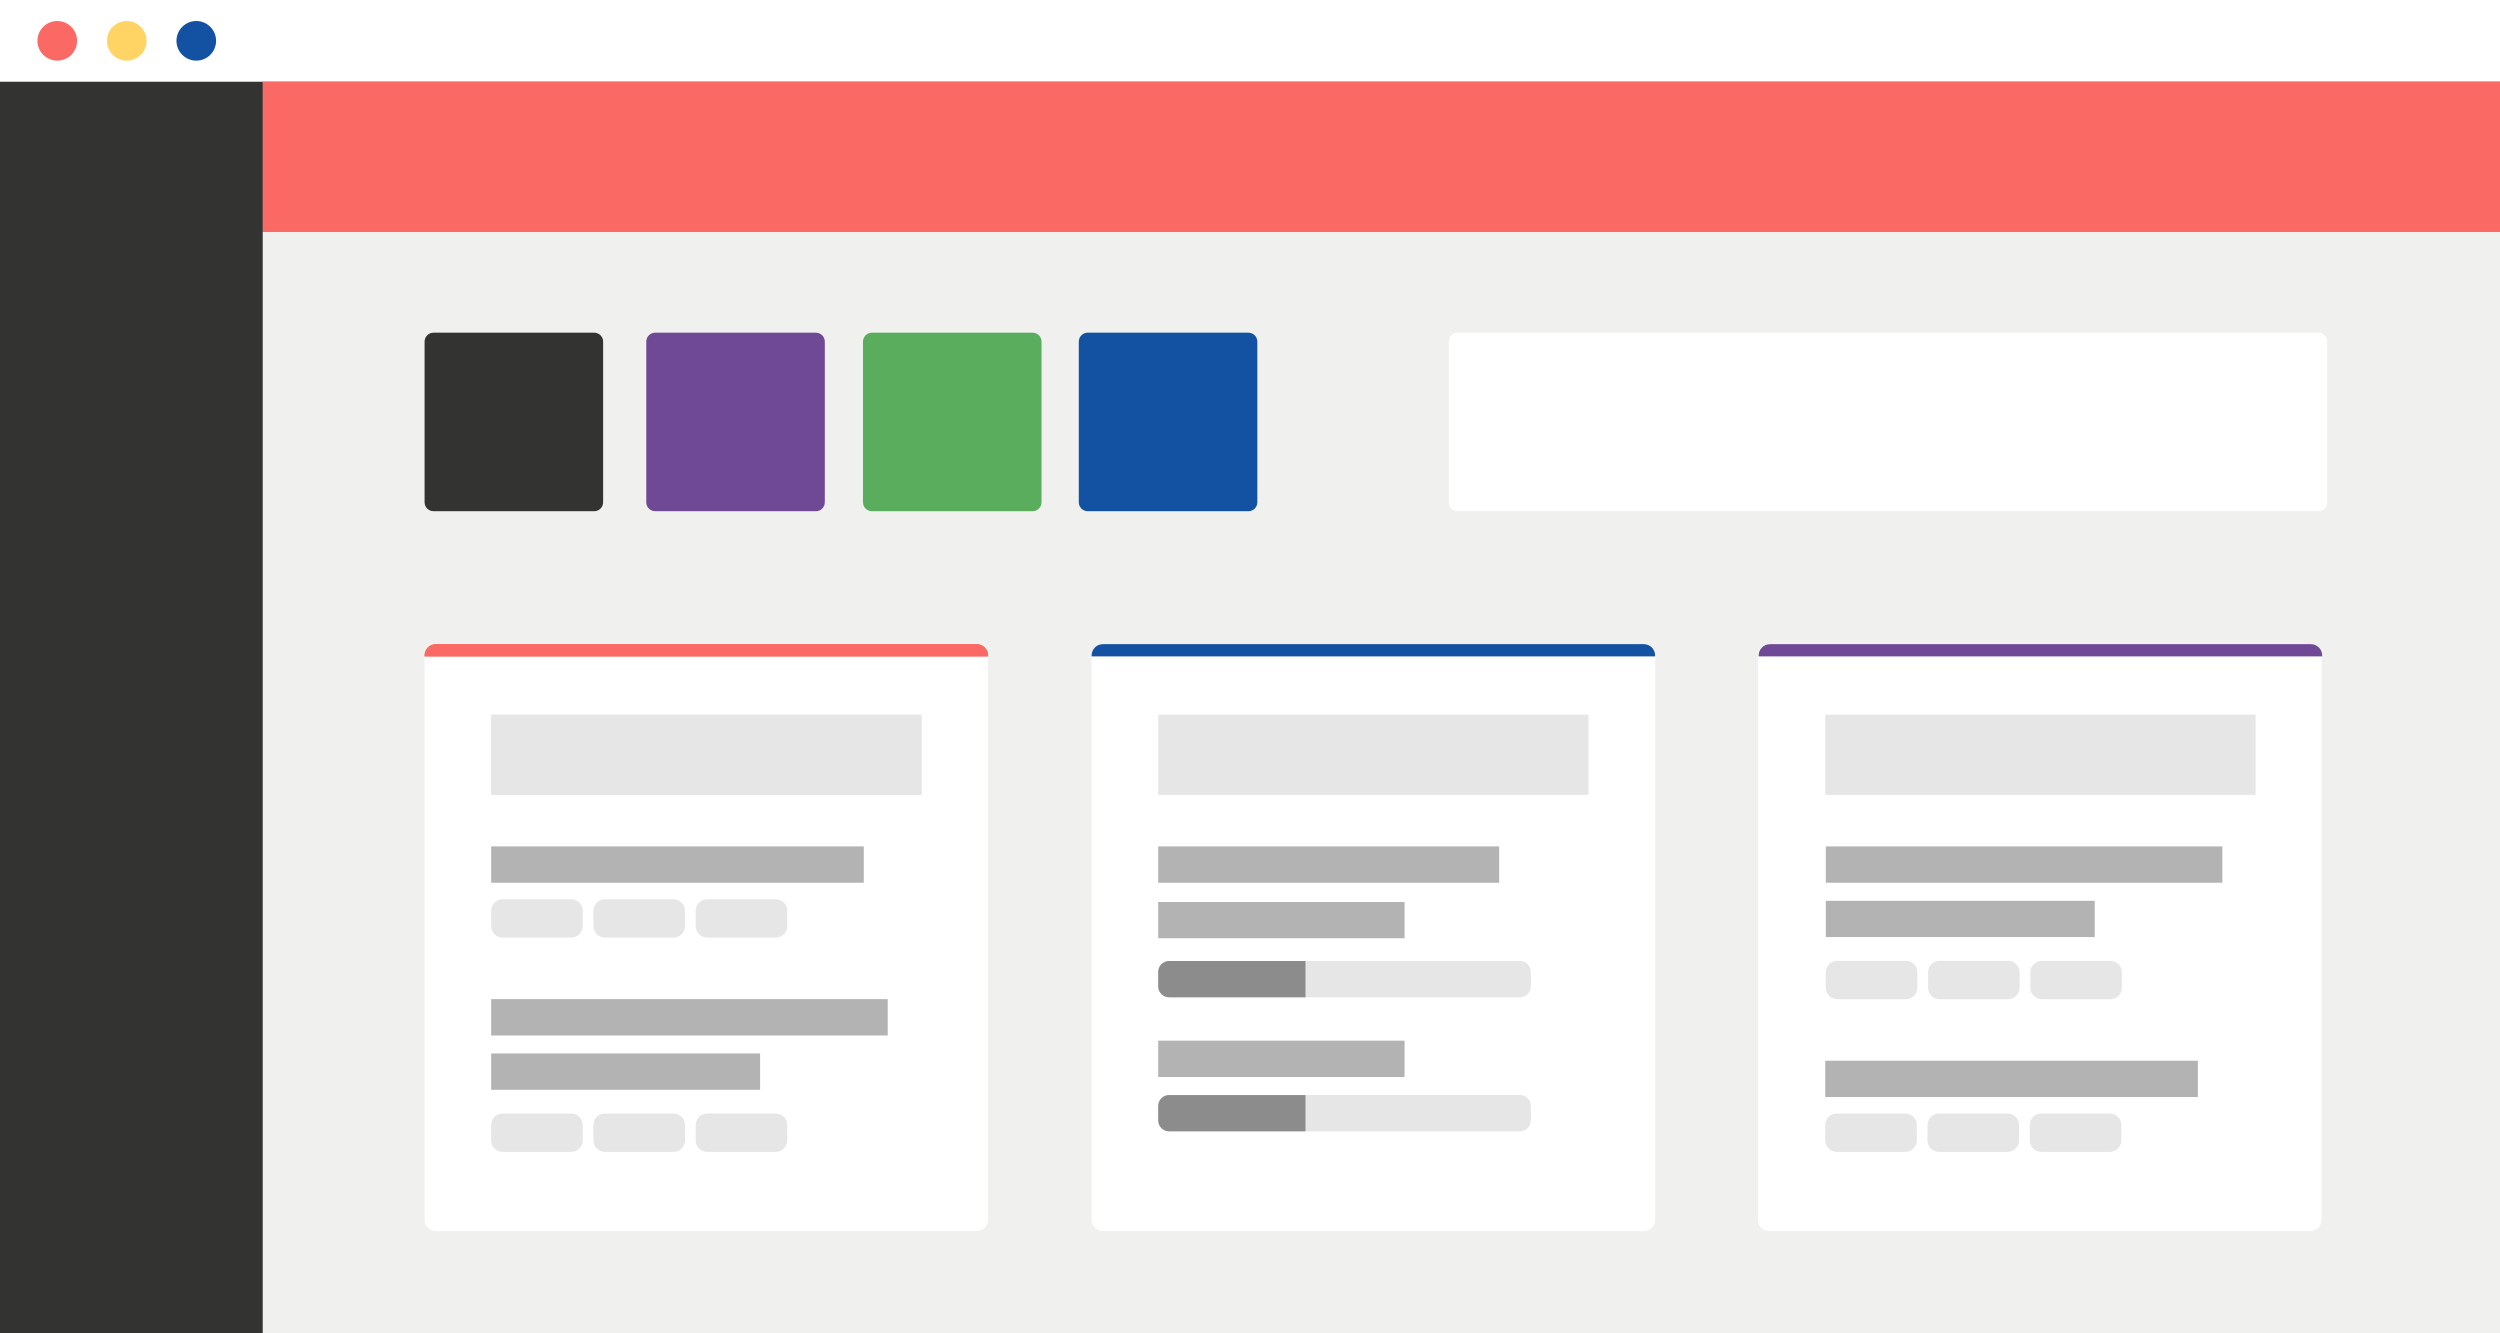<?xml version="1.0" encoding="UTF-8" standalone="no"?><!DOCTYPE svg PUBLIC "-//W3C//DTD SVG 1.1//EN" "http://www.w3.org/Graphics/SVG/1.1/DTD/svg11.dtd"><svg width="100%" height="100%" viewBox="0 0 750 400" version="1.1" xmlns="http://www.w3.org/2000/svg" xmlns:xlink="http://www.w3.org/1999/xlink" xml:space="preserve" style="fill-rule:evenodd;clip-rule:evenodd;stroke-linejoin:round;stroke-miterlimit:1.414;"><rect x="0" y="0" width="750" height="400" fill="#808080" stroke="none"/><rect x="0" y="24.496" width="78.834" height="375.504" style="fill:#333332;"/><rect x="0" y="0" width="750" height="24.496" style="fill:#fff;"/><rect x="78.834" y="24.496" width="671.166" height="45.092" style="fill:#fb6964;"/><rect x="78.834" y="69.588" width="671.166" height="330.412" style="fill:#f0f1ee;"/><circle cx="58.881" cy="12.248" r="5.944" style="fill:#1352a2;"/><circle cx="38.029" cy="12.248" r="5.944" style="fill:#ffd464;"/><circle cx="17.176" cy="12.248" r="5.944" style="fill:#fb6964;"/><path d="M296.424,196.629c0,-1.866 -1.515,-3.381 -3.381,-3.381l-162.288,0c-1.866,0 -3.381,1.515 -3.381,3.381l0,169.306c0,1.866 1.515,3.381 3.381,3.381l162.288,0c1.866,0 3.381,-1.515 3.381,-3.381l0,-169.306Z" style="fill:#fff;"/><path d="M496.535,196.629c0,-1.866 -1.515,-3.381 -3.381,-3.381l-162.288,0c-1.866,0 -3.381,1.515 -3.381,3.381l0,169.306c0,1.866 1.515,3.381 3.381,3.381l162.288,0c1.866,0 3.381,-1.515 3.381,-3.381l0,-169.306Z" style="fill:#fff;"/><path d="M696.454,196.629c0,-1.866 -1.515,-3.381 -3.381,-3.381l-162.288,0c-1.866,0 -3.381,1.515 -3.381,3.381l0,169.306c0,1.866 1.515,3.381 3.381,3.381l162.288,0c1.866,0 3.381,-1.515 3.381,-3.381l0,-169.306Z" style="fill:#fff;"/><clipPath id="_clip1"><rect x="127.374" y="193.248" width="169.05" height="3.668"/></clipPath><g clip-path="url(#_clip1)"><path d="M296.424,196.629c0,-1.866 -1.515,-3.381 -3.381,-3.381l-162.288,0c-1.866,0 -3.381,1.515 -3.381,3.381l0,169.306c0,1.866 1.515,3.381 3.381,3.381l162.288,0c1.866,0 3.381,-1.515 3.381,-3.381l0,-169.306Z" style="fill:#fb6964;"/></g><path d="M180.935,102.482c0,-1.478 -1.2,-2.678 -2.678,-2.678l-48.205,0c-1.478,0 -2.678,1.2 -2.678,2.678l0,48.205c0,1.478 1.2,2.678 2.678,2.678l48.205,0c1.478,0 2.678,-1.2 2.678,-2.678l0,-48.205Z" style="fill:#333332;"/><path d="M247.443,102.482c0,-1.478 -1.2,-2.678 -2.678,-2.678l-48.205,0c-1.478,0 -2.678,1.2 -2.678,2.678l0,48.205c0,1.478 1.2,2.678 2.678,2.678l48.205,0c1.478,0 2.678,-1.2 2.678,-2.678l0,-48.205Z" style="fill:#704996;"/><path d="M312.458,102.482c0,-1.478 -1.2,-2.678 -2.678,-2.678l-48.205,0c-1.478,0 -2.678,1.2 -2.678,2.678l0,48.205c0,1.478 1.2,2.678 2.678,2.678l48.205,0c1.478,0 2.678,-1.2 2.678,-2.678l0,-48.205Z" style="fill:#5aad5c;"/><path d="M377.2,102.482c0,-1.478 -1.2,-2.678 -2.678,-2.678l-48.205,0c-1.478,0 -2.678,1.2 -2.678,2.678l0,48.205c0,1.478 1.2,2.678 2.678,2.678l48.205,0c1.478,0 2.678,-1.2 2.678,-2.678l0,-48.205Z" style="fill:#1352a2;"/><path d="M698.163,102.482c0,-1.478 -1.2,-2.678 -2.678,-2.678l-258.173,0c-1.478,0 -2.678,1.2 -2.678,2.678l0,48.205c0,1.478 1.2,2.678 2.678,2.678l258.173,0c1.478,0 2.678,-1.2 2.678,-2.678l0,-48.205Z" style="fill:#fff;"/><path d="M276.45,214.648c0,-0.133 -0.107,-0.241 -0.24,-0.241l-128.622,0c-0.132,0 -0.24,0.108 -0.24,0.241l0,23.563c0,0.133 0.108,0.24 0.24,0.24l128.622,0c0.133,0 0.24,-0.107 0.24,-0.24l0,-23.563Z" style="fill:#e6e6e6;"/><clipPath id="_clip2"><rect x="127.374" y="193.248" width="169.05" height="3.668"/></clipPath><g clip-path="url(#_clip2)"><path d="M296.424,196.629c0,-1.866 -1.515,-3.381 -3.381,-3.381l-162.288,0c-1.866,0 -3.381,1.515 -3.381,3.381l0,169.306c0,1.866 1.515,3.381 3.381,3.381l162.288,0c1.866,0 3.381,-1.515 3.381,-3.381l0,-169.306Z" style="fill:#fb6964;"/></g><path d="M276.45,214.648c0,-0.133 -0.107,-0.241 -0.24,-0.241l-128.622,0c-0.132,0 -0.24,0.108 -0.24,0.241l0,23.563c0,0.133 0.108,0.24 0.24,0.24l128.622,0c0.133,0 0.24,-0.107 0.24,-0.24l0,-23.563Z" style="fill:#e6e6e6;"/><g><path d="M259.138,254.038c0,-0.06 -0.049,-0.109 -0.109,-0.109l-111.572,0c-0.06,0 -0.109,0.049 -0.109,0.109l0,10.673c0,0.06 0.049,0.109 0.109,0.109l111.572,0c0.06,0 0.109,-0.049 0.109,-0.109l0,-10.673Z" style="fill:#b3b3b3;"/><g><path d="M174.82,273.222c0,-1.9 -1.542,-3.441 -3.441,-3.441l-20.59,0c-1.899,0 -3.441,1.541 -3.441,3.441l0,4.619c0,1.899 1.542,3.441 3.441,3.441l20.59,0c1.899,0 3.441,-1.542 3.441,-3.441l0,-4.619Z" style="fill:#e6e6e6;"/><path d="M205.497,273.222c0,-1.9 -1.542,-3.441 -3.441,-3.441l-20.59,0c-1.899,0 -3.441,1.541 -3.441,3.441l0,4.619c0,1.899 1.542,3.441 3.441,3.441l20.59,0c1.899,0 3.441,-1.542 3.441,-3.441l0,-4.619Z" style="fill:#e6e6e6;"/><path d="M236.174,273.222c0,-1.9 -1.542,-3.441 -3.441,-3.441l-20.59,0c-1.899,0 -3.441,1.541 -3.441,3.441l0,4.619c0,1.899 1.542,3.441 3.441,3.441l20.59,0c1.899,0 3.441,-1.542 3.441,-3.441l0,-4.619Z" style="fill:#e6e6e6;"/></g><path d="M266.316,299.85c0,-0.06 -0.049,-0.109 -0.109,-0.109l-118.75,0c-0.06,0 -0.109,0.049 -0.109,0.109l0,10.673c0,0.06 0.049,0.109 0.109,0.109l118.75,0c0.06,0 0.109,-0.049 0.109,-0.109l0,-10.673Z" style="fill:#b3b3b3;"/><path d="M228.028,316.154c0,-0.06 -0.049,-0.108 -0.109,-0.108l-80.462,0c-0.06,0 -0.109,0.048 -0.109,0.108l0,10.673c0,0.061 0.049,0.109 0.109,0.109l80.462,0c0.06,0 0.109,-0.048 0.109,-0.109l0,-10.673Z" style="fill:#b3b3b3;"/><g><path d="M174.82,337.506c0,-1.899 -1.542,-3.441 -3.441,-3.441l-20.59,0c-1.899,0 -3.441,1.542 -3.441,3.441l0,4.62c0,1.899 1.542,3.441 3.441,3.441l20.59,0c1.899,0 3.441,-1.542 3.441,-3.441l0,-4.62Z" style="fill:#e6e6e6;"/><path d="M205.497,337.506c0,-1.899 -1.542,-3.441 -3.441,-3.441l-20.59,0c-1.899,0 -3.441,1.542 -3.441,3.441l0,4.62c0,1.899 1.542,3.441 3.441,3.441l20.59,0c1.899,0 3.441,-1.542 3.441,-3.441l0,-4.62Z" style="fill:#e6e6e6;"/><path d="M236.174,337.506c0,-1.899 -1.542,-3.441 -3.441,-3.441l-20.59,0c-1.899,0 -3.441,1.542 -3.441,3.441l0,4.62c0,1.899 1.542,3.441 3.441,3.441l20.59,0c1.899,0 3.441,-1.542 3.441,-3.441l0,-4.62Z" style="fill:#e6e6e6;"/></g></g><clipPath id="_clip3"><rect x="327.485" y="193.248" width="169.05" height="3.668"/></clipPath><g clip-path="url(#_clip3)"><path d="M496.535,196.629c0,-1.866 -1.515,-3.381 -3.381,-3.381l-162.288,0c-1.866,0 -3.381,1.515 -3.381,3.381l0,169.306c0,1.866 1.515,3.381 3.381,3.381l162.288,0c1.866,0 3.381,-1.515 3.381,-3.381l0,-169.306Z" style="fill:#1352a2;"/></g><path d="M476.561,214.648c0,-0.133 -0.108,-0.241 -0.24,-0.241l-128.622,0c-0.133,0 -0.24,0.108 -0.24,0.241l0,23.563c0,0.133 0.107,0.24 0.24,0.24l128.622,0c0.132,0 0.24,-0.107 0.24,-0.24l0,-23.563Z" style="fill:#e6e6e6;"/><g><path d="M449.751,254.038c0,-0.06 -0.049,-0.109 -0.109,-0.109l-102.074,0c-0.061,0 -0.109,0.049 -0.109,0.109l0,10.673c0,0.06 0.048,0.109 0.109,0.109l102.074,0c0.06,0 0.109,-0.049 0.109,-0.109l0,-10.673Z" style="fill:#b3b3b3;"/><path d="M421.371,270.701c0,-0.06 -0.049,-0.109 -0.109,-0.109l-73.694,0c-0.061,0 -0.109,0.049 -0.109,0.109l0,10.673c0,0.06 0.048,0.109 0.109,0.109l73.694,0c0.06,0 0.109,-0.049 0.109,-0.109l0,-10.673Z" style="fill:#b3b3b3;"/><g><path d="M459.249,291.568c0,-1.803 -1.464,-3.267 -3.267,-3.267l-105.256,0c-1.803,0 -3.267,1.464 -3.267,3.267l0,4.356c0,1.804 1.464,3.268 3.267,3.268l105.256,0c1.803,0 3.267,-1.464 3.267,-3.268l0,-4.356Z" style="fill:#e6e6e6;"/><clipPath id="_clip4"><rect x="347.459" y="288.301" width="44.186" height="10.891"/></clipPath><g clip-path="url(#_clip4)"><path d="M459.249,291.568c0,-1.803 -1.464,-3.267 -3.267,-3.267l-105.256,0c-1.803,0 -3.267,1.464 -3.267,3.267l0,4.356c0,1.804 1.464,3.268 3.267,3.268l105.256,0c1.803,0 3.267,-1.464 3.267,-3.268l0,-4.356Z" style="fill:#8c8c8c;"/></g></g><path d="M421.371,312.317c0,-0.06 -0.049,-0.109 -0.109,-0.109l-73.694,0c-0.061,0 -0.109,0.049 -0.109,0.109l0,10.673c0,0.06 0.048,0.109 0.109,0.109l73.694,0c0.06,0 0.109,-0.049 0.109,-0.109l0,-10.673Z" style="fill:#b3b3b3;"/><g><path d="M459.249,331.778c0,-1.803 -1.464,-3.267 -3.267,-3.267l-105.256,0c-1.803,0 -3.267,1.464 -3.267,3.267l0,4.356c0,1.804 1.464,3.268 3.267,3.268l105.256,0c1.803,0 3.267,-1.464 3.267,-3.268l0,-4.356Z" style="fill:#e6e6e6;"/><clipPath id="_clip5"><rect x="347.459" y="328.511" width="44.186" height="10.891"/></clipPath><g clip-path="url(#_clip5)"><path d="M459.249,331.778c0,-1.803 -1.464,-3.267 -3.267,-3.267l-105.256,0c-1.803,0 -3.267,1.464 -3.267,3.267l0,4.356c0,1.804 1.464,3.268 3.267,3.268l105.256,0c1.803,0 3.267,-1.464 3.267,-3.268l0,-4.356Z" style="fill:#8c8c8c;"/></g></g></g><clipPath id="_clip6"><rect x="527.595" y="193.248" width="169.05" height="3.668"/></clipPath><g clip-path="url(#_clip6)"><path d="M696.646,196.629c0,-1.866 -1.515,-3.381 -3.381,-3.381l-162.289,0c-1.866,0 -3.381,1.515 -3.381,3.381l0,169.306c0,1.866 1.515,3.381 3.381,3.381l162.289,0c1.866,0 3.381,-1.515 3.381,-3.381l0,-169.306Z" style="fill:#704996;"/></g><path d="M676.672,214.648c0,-0.133 -0.108,-0.241 -0.241,-0.241l-128.621,0c-0.133,0 -0.241,0.108 -0.241,0.241l0,23.563c0,0.133 0.108,0.24 0.241,0.24l128.621,0c0.133,0 0.241,-0.107 0.241,-0.24l0,-23.563Z" style="fill:#e6e6e6;"/><g><path d="M659.36,318.323c0,-0.061 -0.049,-0.109 -0.109,-0.109l-111.573,0c-0.06,0 -0.109,0.048 -0.109,0.109l0,10.673c0,0.06 0.049,0.108 0.109,0.108l111.573,0c0.06,0 0.109,-0.048 0.109,-0.108l0,-10.673Z" style="fill:#b3b3b3;"/><g><path d="M575.041,337.506c0,-1.899 -1.542,-3.441 -3.441,-3.441l-20.59,0c-1.899,0 -3.441,1.542 -3.441,3.441l0,4.62c0,1.899 1.542,3.441 3.441,3.441l20.59,0c1.899,0 3.441,-1.542 3.441,-3.441l0,-4.62Z" style="fill:#e6e6e6;"/><path d="M605.718,337.506c0,-1.899 -1.542,-3.441 -3.441,-3.441l-20.589,0c-1.9,0 -3.441,1.542 -3.441,3.441l0,4.62c0,1.899 1.541,3.441 3.441,3.441l20.589,0c1.899,0 3.441,-1.542 3.441,-3.441l0,-4.62Z" style="fill:#e6e6e6;"/><path d="M636.396,337.506c0,-1.899 -1.542,-3.441 -3.441,-3.441l-20.59,0c-1.899,0 -3.441,1.542 -3.441,3.441l0,4.62c0,1.899 1.542,3.441 3.441,3.441l20.59,0c1.899,0 3.441,-1.542 3.441,-3.441l0,-4.62Z" style="fill:#e6e6e6;"/></g></g><g><path d="M666.711,254.038c0,-0.06 -0.049,-0.109 -0.109,-0.109l-118.75,0c-0.06,0 -0.109,0.049 -0.109,0.109l0,10.673c0,0.06 0.049,0.109 0.109,0.109l118.75,0c0.06,0 0.109,-0.049 0.109,-0.109l0,-10.673Z" style="fill:#b3b3b3;"/><path d="M628.423,270.342c0,-0.06 -0.049,-0.109 -0.109,-0.109l-80.462,0c-0.06,0 -0.109,0.049 -0.109,0.109l0,10.673c0,0.06 0.049,0.109 0.109,0.109l80.462,0c0.06,0 0.109,-0.049 0.109,-0.109l0,-10.673Z" style="fill:#b3b3b3;"/><g><path d="M575.215,291.694c0,-1.899 -1.542,-3.441 -3.441,-3.441l-20.59,0c-1.899,0 -3.441,1.542 -3.441,3.441l0,4.62c0,1.899 1.542,3.441 3.441,3.441l20.59,0c1.899,0 3.441,-1.542 3.441,-3.441l0,-4.62Z" style="fill:#e6e6e6;"/><path d="M605.892,291.694c0,-1.899 -1.542,-3.441 -3.441,-3.441l-20.59,0c-1.899,0 -3.441,1.542 -3.441,3.441l0,4.62c0,1.899 1.542,3.441 3.441,3.441l20.59,0c1.899,0 3.441,-1.542 3.441,-3.441l0,-4.62Z" style="fill:#e6e6e6;"/><path d="M636.569,291.694c0,-1.899 -1.542,-3.441 -3.441,-3.441l-20.59,0c-1.899,0 -3.441,1.542 -3.441,3.441l0,4.62c0,1.899 1.542,3.441 3.441,3.441l20.59,0c1.899,0 3.441,-1.542 3.441,-3.441l0,-4.62Z" style="fill:#e6e6e6;"/></g></g></svg>